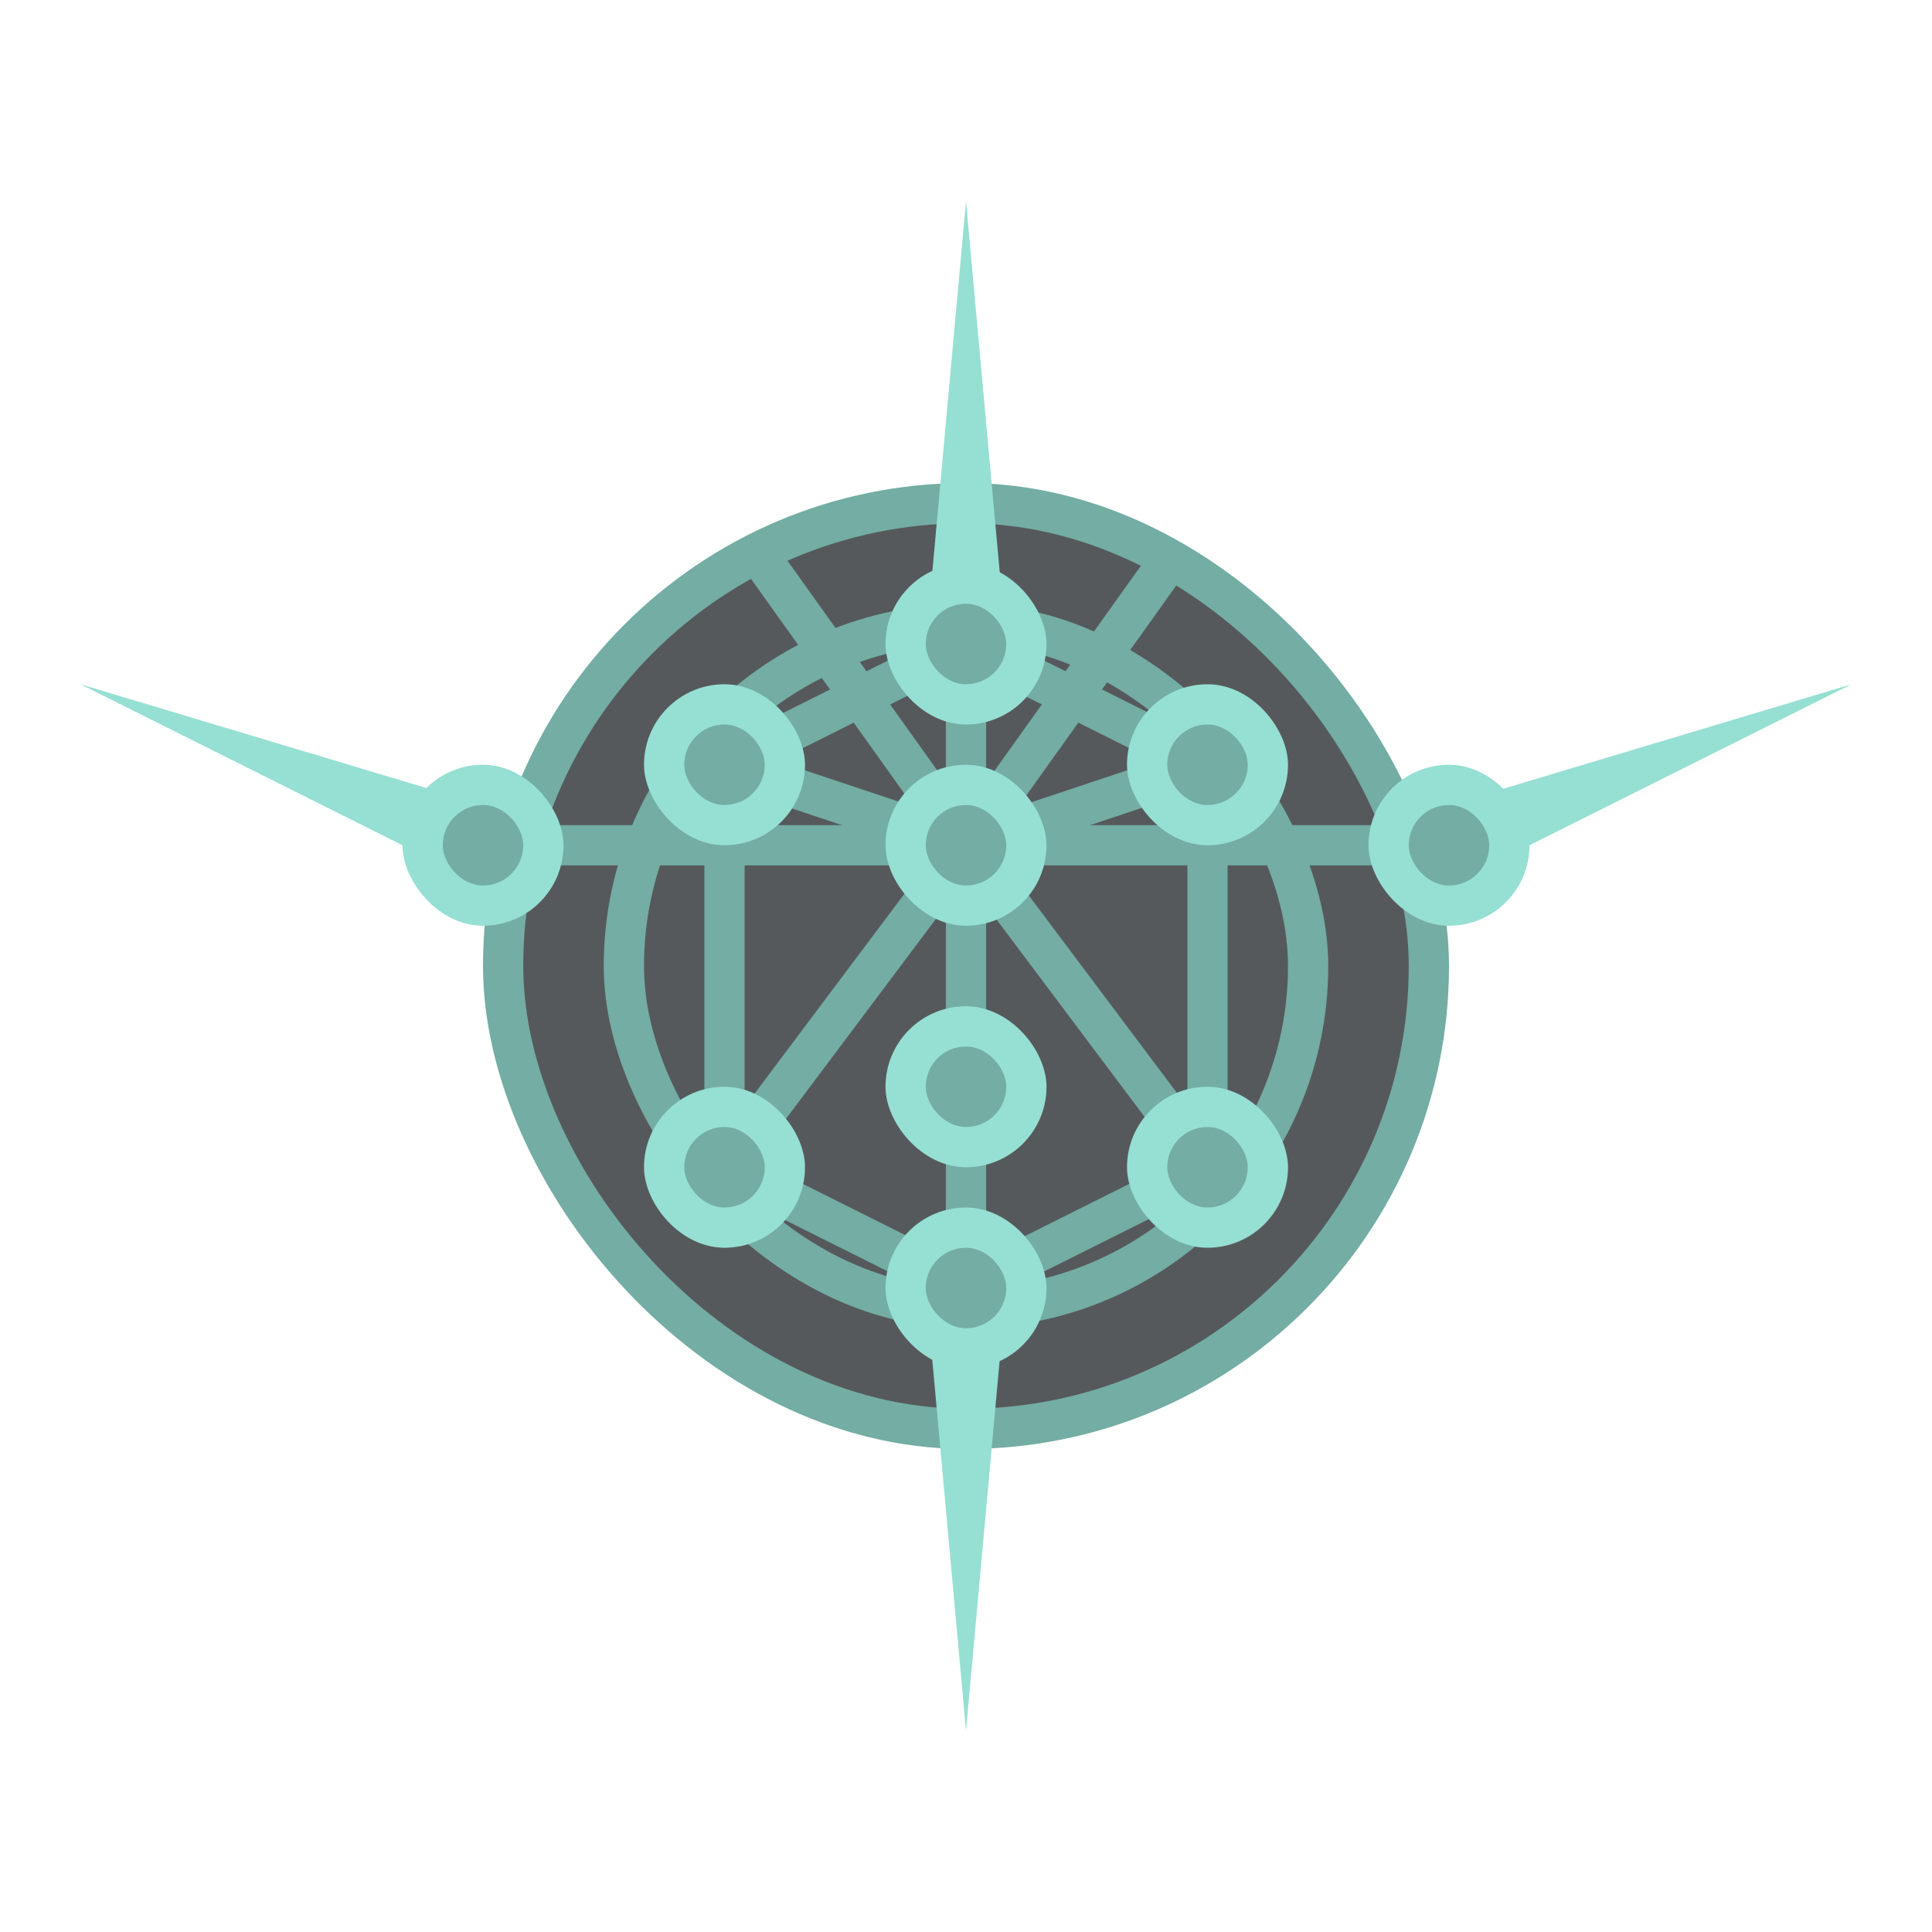 <?xml version="1.0" encoding="UTF-8" standalone="no"?>
<svg
   xmlns:dc="http://purl.org/dc/elements/1.1/"
   xmlns:cc="http://creativecommons.org/ns#"
   xmlns:rdf="http://www.w3.org/1999/02/22-rdf-syntax-ns#"
   xmlns:svg="http://www.w3.org/2000/svg"
   xmlns="http://www.w3.org/2000/svg"
   xmlns:sodipodi="http://sodipodi.sourceforge.net/DTD/sodipodi-0.dtd"
   xmlns:inkscape="http://www.inkscape.org/namespaces/inkscape"
   viewBox="0 0 192 192"
   version="1.1"
   id="svg16"
   sodipodi:docname="shadowverse_ccg.svg"
   inkscape:version="0.92.4 (5da689c313, 2019-01-14)">
  <sodipodi:namedview
     pagecolor="#ffffff"
     bordercolor="#666666"
     borderopacity="1"
     objecttolerance="10"
     gridtolerance="10"
     guidetolerance="10"
     inkscape:pageopacity="0"
     inkscape:pageshadow="2"
     inkscape:window-width="1920"
     inkscape:window-height="1017"
     id="namedview18"
     showgrid="true"
     inkscape:zoom="5.8939376"
     inkscape:cx="89.959228"
     inkscape:cy="112.59216"
     inkscape:window-x="-8"
     inkscape:window-y="-8"
     inkscape:window-maximized="1"
     inkscape:current-layer="svg16">
    <inkscape:grid
       type="xygrid"
       id="grid827"
       spacingx="4"
       spacingy="4" />
  </sodipodi:namedview>
  <defs
     id="defs4">
    <style
       id="style2">.a{fill:none;stroke:#b1b5bd;stroke-linecap:round;stroke-linejoin:round;isolation:isolate;opacity:0.63;}</style>
  </defs>
  <circle
     class="a"
     cx="96"
     cy="96"
     r="36.5"
     id="circle10" />
  <rect
     style="opacity:1;vector-effect:none;fill:#73ada4;fill-opacity:1;fill-rule:evenodd;stroke:none;stroke-width:16;stroke-linecap:round;stroke-linejoin:round;stroke-miterlimit:4;stroke-dasharray:none;stroke-opacity:1;paint-order:stroke fill markers"
     id="rect979"
     width="96"
     height="96"
     x="48"
     y="48"
     ry="48" />
  <rect
     style="opacity:1;vector-effect:none;fill:#56595b;fill-opacity:1;fill-rule:evenodd;stroke:none;stroke-width:16;stroke-linecap:round;stroke-linejoin:round;stroke-miterlimit:4;stroke-dasharray:none;stroke-opacity:1;paint-order:stroke fill markers"
     id="rect981"
     width="88"
     height="88"
     x="52"
     y="52"
     ry="44" />
  <rect
     style="opacity:1;vector-effect:none;fill:#73ada4;fill-opacity:1;fill-rule:evenodd;stroke:none;stroke-width:16;stroke-linecap:round;stroke-linejoin:round;stroke-miterlimit:4;stroke-dasharray:none;stroke-opacity:1;paint-order:stroke fill markers"
     id="rect983"
     width="72"
     height="72"
     x="60"
     y="60"
     ry="36" />
  <rect
     style="opacity:1;vector-effect:none;fill:#56595b;fill-opacity:1;fill-rule:evenodd;stroke:none;stroke-width:16;stroke-linecap:round;stroke-linejoin:round;stroke-miterlimit:4;stroke-dasharray:none;stroke-opacity:1;paint-order:stroke fill markers"
     id="rect985"
     width="64"
     height="64"
     x="64"
     y="64"
     ry="32" />
  <path
     style="fill:none;stroke:#73ada4;stroke-width:4;stroke-linecap:round;stroke-linejoin:round;stroke-opacity:1;stroke-miterlimit:4;stroke-dasharray:none"
     d="M 76,56 96,84 72,116"
     id="path1109"
     inkscape:connector-curvature="0" />
  <path
     style="fill:none;stroke:#73ada4;stroke-width:4;stroke-linecap:round;stroke-linejoin:round;stroke-opacity:1;stroke-miterlimit:4;stroke-dasharray:none"
     d="M 48,84 H 96"
     id="path1113"
     inkscape:connector-curvature="0" />
  <path
     style="fill:none;stroke:#73ada4;stroke-width:4;stroke-linecap:round;stroke-linejoin:round;stroke-opacity:1;stroke-miterlimit:4;stroke-dasharray:none"
     d="M 96,128 V 64"
     id="path1107"
     inkscape:connector-curvature="0" />
  <path
     style="fill:none;stroke:#73ada4;stroke-width:4;stroke-linecap:round;stroke-linejoin:round;stroke-opacity:1;stroke-miterlimit:4;stroke-dasharray:none"
     d="m 72,76 24,8"
     id="path1111"
     inkscape:connector-curvature="0" />
  <g
     id="g1145"
     transform="matrix(-1,0,0,1,192,0)"
     style="stroke:#73ada4">
    <path
       inkscape:connector-curvature="0"
       id="path1109-3"
       d="m 76,56 20,28 L 72,116"
       style="fill:none;stroke:#73ada4;stroke-width:4;stroke-linecap:round;stroke-linejoin:round;stroke-miterlimit:4;stroke-dasharray:none;stroke-opacity:1" />
    <path
       inkscape:connector-curvature="0"
       id="path1113-3"
       d="M 48,84 H 96"
       style="fill:none;stroke:#73ada4;stroke-width:4;stroke-linecap:round;stroke-linejoin:round;stroke-miterlimit:4;stroke-dasharray:none;stroke-opacity:1" />
    <path
       inkscape:connector-curvature="0"
       id="path1111-4"
       d="m 72,76 24,8"
       style="fill:none;stroke:#73ada4;stroke-width:4;stroke-linecap:round;stroke-linejoin:round;stroke-miterlimit:4;stroke-dasharray:none;stroke-opacity:1" />
    <path
       inkscape:connector-curvature="0"
       id="path1115-1"
       d="m 96,64 -24,12 V 116 l 24,12"
       style="fill:none;stroke:#73ada4;stroke-width:4;stroke-linecap:round;stroke-linejoin:round;stroke-miterlimit:4;stroke-dasharray:none;stroke-opacity:1" />
  </g>
  <rect
     style="opacity:1;vector-effect:none;fill:#96dfd3;fill-opacity:1;fill-rule:evenodd;stroke:none;stroke-width:16;stroke-linecap:round;stroke-linejoin:round;stroke-miterlimit:4;stroke-dasharray:none;stroke-opacity:1;paint-order:stroke fill markers"
     id="rect987"
     width="16"
     height="16"
     x="88"
     y="76"
     ry="8" />
  <path
     style="fill:none;stroke:#73ada4;stroke-width:4;stroke-linecap:round;stroke-linejoin:round;stroke-opacity:1;stroke-miterlimit:4;stroke-dasharray:none"
     d="M 96,64 72,76 v 40 l 24,12"
     id="path1115"
     inkscape:connector-curvature="0" />
  <rect
     style="opacity:1;vector-effect:none;fill:#73ada4;fill-opacity:1;fill-rule:evenodd;stroke:none;stroke-width:16;stroke-linecap:round;stroke-linejoin:round;stroke-miterlimit:4;stroke-dasharray:none;stroke-opacity:1;paint-order:stroke fill markers"
     id="rect989"
     width="8"
     height="8"
     x="92"
     y="80"
     ry="4" />
  <rect
     style="opacity:1;vector-effect:none;fill:#96dfd3;fill-opacity:1;fill-rule:evenodd;stroke:none;stroke-width:16;stroke-linecap:round;stroke-linejoin:round;stroke-miterlimit:4;stroke-dasharray:none;stroke-opacity:1;paint-order:stroke fill markers"
     id="rect987-5"
     width="16"
     height="16"
     x="88"
     y="56"
     ry="8" />
  <path
     style="fill:#96dfd3;stroke:none;stroke-width:1px;stroke-linecap:butt;stroke-linejoin:miter;stroke-opacity:1"
     d="m 96,20 -4,44 h 8 z"
     id="path1073"
     inkscape:connector-curvature="0" />
  <rect
     style="opacity:1;vector-effect:none;fill:#73ada4;fill-opacity:1;fill-rule:evenodd;stroke:none;stroke-width:16;stroke-linecap:round;stroke-linejoin:round;stroke-miterlimit:4;stroke-dasharray:none;stroke-opacity:1;paint-order:stroke fill markers"
     id="rect989-4"
     width="8"
     height="8"
     x="92"
     y="60"
     ry="4" />
  <rect
     style="opacity:1;vector-effect:none;fill:#96dfd3;fill-opacity:1;fill-rule:evenodd;stroke:none;stroke-width:16;stroke-linecap:round;stroke-linejoin:round;stroke-miterlimit:4;stroke-dasharray:none;stroke-opacity:1;paint-order:stroke fill markers"
     id="rect987-9"
     width="16"
     height="16"
     x="88"
     y="120"
     ry="8" />
  <path
     style="fill:#96dfd3;stroke:none;stroke-width:1px;stroke-linecap:butt;stroke-linejoin:miter;stroke-opacity:1"
     d="m 96,172 -4,-44 h 8 z"
     id="path1073-4"
     inkscape:connector-curvature="0" />
  <rect
     style="opacity:1;vector-effect:none;fill:#73ada4;fill-opacity:1;fill-rule:evenodd;stroke:none;stroke-width:16;stroke-linecap:round;stroke-linejoin:round;stroke-miterlimit:4;stroke-dasharray:none;stroke-opacity:1;paint-order:stroke fill markers"
     id="rect989-3"
     width="8"
     height="8"
     x="92"
     y="124"
     ry="4" />
  <rect
     style="opacity:1;vector-effect:none;fill:#96dfd3;fill-opacity:1;fill-rule:evenodd;stroke:none;stroke-width:16;stroke-linecap:round;stroke-linejoin:round;stroke-miterlimit:4;stroke-dasharray:none;stroke-opacity:1;paint-order:stroke fill markers"
     id="rect987-96"
     width="16"
     height="16"
     x="88"
     y="100"
     ry="8" />
  <rect
     style="opacity:1;vector-effect:none;fill:#73ada4;fill-opacity:1;fill-rule:evenodd;stroke:none;stroke-width:16;stroke-linecap:round;stroke-linejoin:round;stroke-miterlimit:4;stroke-dasharray:none;stroke-opacity:1;paint-order:stroke fill markers"
     id="rect989-0"
     width="8"
     height="8"
     x="92"
     y="104"
     ry="4" />
  <rect
     style="opacity:1;vector-effect:none;fill:#96dfd3;fill-opacity:1;fill-rule:evenodd;stroke:none;stroke-width:16;stroke-linecap:round;stroke-linejoin:round;stroke-miterlimit:4;stroke-dasharray:none;stroke-opacity:1;paint-order:stroke fill markers"
     id="rect987-8"
     width="16"
     height="16"
     x="64"
     y="68"
     ry="8" />
  <rect
     style="opacity:1;vector-effect:none;fill:#73ada4;fill-opacity:1;fill-rule:evenodd;stroke:none;stroke-width:16;stroke-linecap:round;stroke-linejoin:round;stroke-miterlimit:4;stroke-dasharray:none;stroke-opacity:1;paint-order:stroke fill markers"
     id="rect989-2"
     width="8"
     height="8"
     x="68"
     y="72"
     ry="4" />
  <rect
     style="opacity:1;vector-effect:none;fill:#96dfd3;fill-opacity:1;fill-rule:evenodd;stroke:none;stroke-width:16;stroke-linecap:round;stroke-linejoin:round;stroke-miterlimit:4;stroke-dasharray:none;stroke-opacity:1;paint-order:stroke fill markers"
     id="rect987-97"
     width="16"
     height="16"
     x="64"
     y="108"
     ry="8" />
  <rect
     style="opacity:1;vector-effect:none;fill:#73ada4;fill-opacity:1;fill-rule:evenodd;stroke:none;stroke-width:16;stroke-linecap:round;stroke-linejoin:round;stroke-miterlimit:4;stroke-dasharray:none;stroke-opacity:1;paint-order:stroke fill markers"
     id="rect989-30"
     width="8"
     height="8"
     x="68"
     y="112"
     ry="4" />
  <rect
     style="opacity:1;vector-effect:none;fill:#96dfd3;fill-opacity:1;fill-rule:evenodd;stroke:none;stroke-width:16;stroke-linecap:round;stroke-linejoin:round;stroke-miterlimit:4;stroke-dasharray:none;stroke-opacity:1;paint-order:stroke fill markers"
     id="rect987-3"
     width="16"
     height="16"
     x="112"
     y="68"
     ry="8" />
  <rect
     style="opacity:1;vector-effect:none;fill:#73ada4;fill-opacity:1;fill-rule:evenodd;stroke:none;stroke-width:16;stroke-linecap:round;stroke-linejoin:round;stroke-miterlimit:4;stroke-dasharray:none;stroke-opacity:1;paint-order:stroke fill markers"
     id="rect989-7"
     width="8"
     height="8"
     x="116"
     y="72"
     ry="4" />
  <rect
     style="opacity:1;vector-effect:none;fill:#96dfd3;fill-opacity:1;fill-rule:evenodd;stroke:none;stroke-width:16;stroke-linecap:round;stroke-linejoin:round;stroke-miterlimit:4;stroke-dasharray:none;stroke-opacity:1;paint-order:stroke fill markers"
     id="rect987-2"
     width="16"
     height="16"
     x="112"
     y="108"
     ry="8" />
  <rect
     style="opacity:1;vector-effect:none;fill:#73ada4;fill-opacity:1;fill-rule:evenodd;stroke:none;stroke-width:16;stroke-linecap:round;stroke-linejoin:round;stroke-miterlimit:4;stroke-dasharray:none;stroke-opacity:1;paint-order:stroke fill markers"
     id="rect989-6"
     width="8"
     height="8"
     x="116"
     y="112"
     ry="4" />
  <rect
     style="opacity:1;vector-effect:none;fill:#96dfd3;fill-opacity:1;fill-rule:evenodd;stroke:none;stroke-width:16;stroke-linecap:round;stroke-linejoin:round;stroke-miterlimit:4;stroke-dasharray:none;stroke-opacity:1;paint-order:stroke fill markers"
     id="rect987-37"
     width="16"
     height="16"
     x="40"
     y="76"
     ry="8" />
  <path
     style="fill:#96dfd3;stroke:none;stroke-width:1px;stroke-linecap:butt;stroke-linejoin:miter;stroke-opacity:1"
     d="M 8,68 48,88 V 80 Z"
     id="path1075"
     inkscape:connector-curvature="0"
     sodipodi:nodetypes="cccc" />
  <rect
     style="opacity:1;vector-effect:none;fill:#73ada4;fill-opacity:1;fill-rule:evenodd;stroke:none;stroke-width:16;stroke-linecap:round;stroke-linejoin:round;stroke-miterlimit:4;stroke-dasharray:none;stroke-opacity:1;paint-order:stroke fill markers"
     id="rect989-306"
     width="8"
     height="8"
     x="44"
     y="80"
     ry="4" />
  <rect
     style="opacity:1;vector-effect:none;fill:#96dfd3;fill-opacity:1;fill-rule:evenodd;stroke:none;stroke-width:16;stroke-linecap:round;stroke-linejoin:round;stroke-miterlimit:4;stroke-dasharray:none;stroke-opacity:1;paint-order:stroke fill markers"
     id="rect987-0"
     width="16"
     height="16"
     x="136"
     y="76"
     ry="8" />
  <path
     style="fill:#96dfd3;stroke:none;stroke-width:1px;stroke-linecap:butt;stroke-linejoin:miter;stroke-opacity:1"
     d="M 184,68 144,88 V 80 Z"
     id="path1075-7"
     inkscape:connector-curvature="0"
     sodipodi:nodetypes="cccc" />
  <rect
     style="opacity:1;vector-effect:none;fill:#73ada4;fill-opacity:1;fill-rule:evenodd;stroke:none;stroke-width:16;stroke-linecap:round;stroke-linejoin:round;stroke-miterlimit:4;stroke-dasharray:none;stroke-opacity:1;paint-order:stroke fill markers"
     id="rect989-1"
     width="8"
     height="8"
     x="140"
     y="80"
     ry="4" />
</svg>
